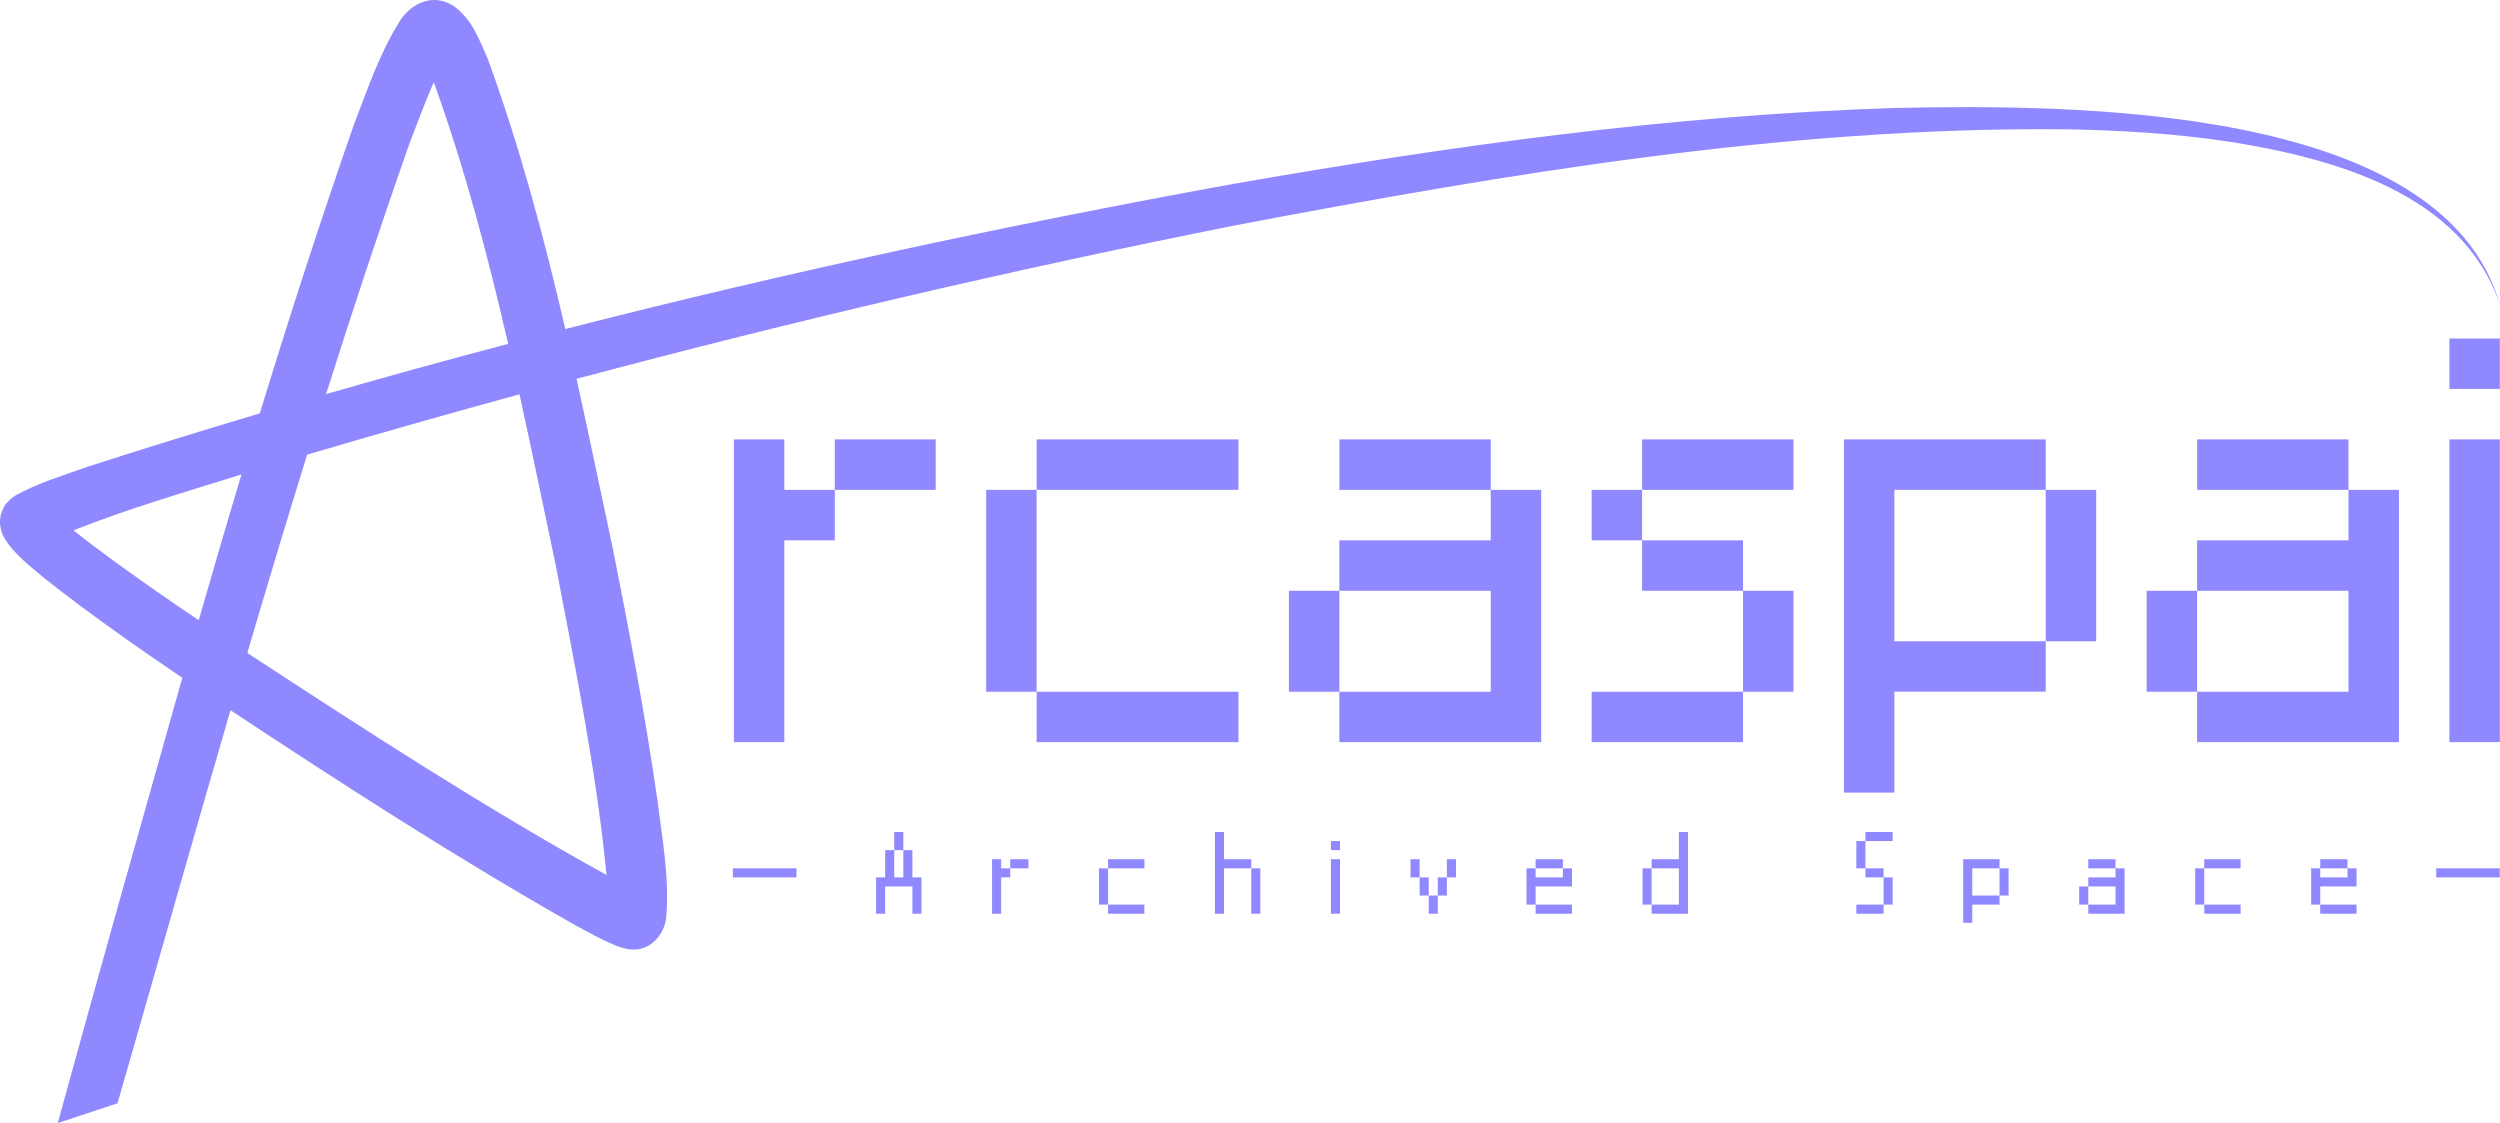 <?xml version="1.0" encoding="UTF-8"?>
<svg id="_레이어_2" data-name="레이어 2" xmlns="http://www.w3.org/2000/svg" viewBox="0 0 495.48 222.59">
  <defs>
    <style>
      .cls-1 {
        fill: #9088ff;
      }
    </style>
  </defs>
  <g id="_레이어_1-2" data-name="레이어 1">
    <path class="cls-1" d="M165.45,87.09h20v10h-20v-10ZM155.45,87.09h-10v60h10v-40h10v-10h-10v-10ZM245.45,147.09v-10h-40v10h40ZM245.45,87.09h-40v10h40v-10ZM195.45,97.09v40h10v-40h-10ZM265.46,87.09v10h29.99v-10h-29.99ZM265.45,117.09h-10v20h10v-20ZM295.45,137.09h-30v10h40v-50h-10v10h-30v10h30v20ZM345.45,117.09v-10h-20v10h20ZM315.45,107.09h10v-10h-10v10ZM355.45,137.09v-20h-10v20h10ZM315.45,147.09h30v-10h-30v10ZM325.45,97.09h30v-10h-30v10ZM415.45,97.09h-10v30h10v-30ZM375.45,97.09h30v-10h-40v70h10v-20h30v-10h-30v-30ZM425.45,117.09v20h10v-20h-10ZM465.45,107.09h-30v10h30v20h-30v10h40v-50h-10v10ZM435.46,87.09v10h29.99v-10h-29.99ZM485.45,147.09h10v-60h-10v60ZM485.45,77.09h10v-10h-10v10ZM145.25,173.89h12.6v-1.8h-12.6v1.8ZM179.03,164.89h-1.8v3.6h1.8v-3.6ZM180.83,168.49h-1.8v5.4h-1.8v-5.4h-1.8v5.4h-1.8v7.2h1.8v-5.4h5.4v5.4h1.8v-7.2h-1.8v-5.4ZM198.42,170.29h-1.8v10.8h1.8v-7.2h1.8v-1.8h-1.8v-1.8ZM200.22,172.09h3.6v-1.8h-3.6v1.8ZM226.81,181.09v-1.8h-7.2v1.8h7.2ZM217.81,179.29h1.8v-7.2h-1.8v7.2ZM219.61,172.09h7.2v-1.8h-7.2v1.8ZM247.99,181.09h1.8v-9h-1.8v9ZM242.59,170.29v-5.4h-1.8v16.2h1.8v-9h5.4v-1.8h-5.4ZM263.78,181.09h1.8v-10.8h-1.8v10.8ZM263.78,168.49h1.8v-1.8h-1.8v1.8ZM283.16,181.09h1.8v-3.6h-1.8v3.6ZM284.96,177.49h1.8v-3.6h-1.8v3.6ZM279.56,170.29v3.6h1.8v-3.6h-1.8ZM286.76,173.89h1.8v-3.6h-1.8v3.6ZM281.36,173.89v3.6h1.8v-3.6h-1.8ZM309.75,170.29h-5.4v1.8h5.4v-1.8ZM309.75,173.89h-5.4v-1.8h-1.8v7.2h1.8v-3.6h7.2v-3.6h-1.8v1.8ZM311.55,181.09v-1.8h-7.2v1.8h7.2ZM332.74,170.29h-5.4v1.8h5.4v7.2h-5.4v1.8h7.2v-16.2h-1.8v5.4ZM325.54,172.09v7.2h1.8v-7.2h-1.8ZM373.31,173.89v-1.8h-3.6v1.8h3.6ZM367.91,172.09h1.8v-5.4h-1.8v5.4ZM369.71,166.69h5.4v-1.8h-5.4v1.8ZM367.91,181.09h5.4v-1.8h-5.4v1.8ZM375.11,179.29v-5.4h-1.8v5.4h1.8ZM390.89,172.09h5.4v-1.8h-7.2v12.6h1.8v-3.6h5.4v-1.8h-5.4v-5.4ZM396.29,177.49h1.8v-5.4h-1.8v5.4ZM419.28,173.89h-5.4v1.8h5.4v3.6h-5.4v1.8h7.2v-9h-1.8v1.8ZM412.08,175.69v3.6h1.8v-3.6h-1.8ZM413.88,170.29v1.8h5.4v-1.8h-5.4ZM444.07,181.09v-1.8h-7.2v1.8h7.2ZM436.87,172.09h7.2v-1.8h-7.2v1.8ZM435.07,179.29h1.8v-7.2h-1.8v7.2ZM465.25,170.29h-5.4v1.8h5.4v-1.8ZM467.05,181.09v-1.8h-7.2v1.8h7.2ZM465.25,173.89h-5.4v-1.8h-1.8v7.2h1.8v-3.6h7.2v-3.6h-1.8v1.8ZM482.84,173.89h12.6v-1.8h-12.6v1.8ZM130.28,158.36c.91,7.61,2.42,15.38,1.78,23.33-.3,3.42-3.11,6.87-7.07,6.48-1.03-.07-2.26-.5-2.87-.74-3.1-1.26-5.34-2.58-8.11-4.06-23.41-13.27-45.91-27.8-68.33-42.61-7.56,25.95-14.91,51.96-22.39,77.9,0,0-11.84,3.92-11.84,3.92,7.46-27.27,17.01-61.08,24.68-88.24-9.2-6.25-18.36-12.64-27.13-19.58-2.43-2.02-4.81-3.87-6.93-6.37-.66-.86-1.67-2.2-1.92-3.62-.07-.59-.31-.89-.02-2.65.84-2.59,1.38-2.46,1.72-2.98.66-.6.97-.77,1.27-.97,4.53-2.51,9.4-3.92,14.15-5.64,11.37-3.67,22.78-7.19,34.22-10.6,5.89-19.23,12.07-38.38,18.72-57.42,2.7-6.95,4.92-13.75,8.97-20.24,2.4-3.87,6.95-5.73,10.95-2.92,3.51,2.66,4.83,6.47,6.47,10.13,6.43,17.57,11.24,35.58,15.44,53.73,43.44-11.12,87.32-20.54,131.44-28.59,43.74-7.69,87.85-13.83,132.31-15.23,34.2-.67,108.24-.95,119.67,38.96-7.47-22.04-32.87-28.95-53.56-32.26-10.87-1.63-21.87-2.3-32.87-2.47-55.19-.46-109.92,8.73-164.05,19.01-43.86,8.73-87.48,18.91-130.71,30.45,2.49,11.29,4.83,22.62,7.24,33.91,3.26,16.38,6.37,32.8,8.75,49.36ZM64.63,78.1c11.99-3.45,24.02-6.78,36.08-9.95-4.04-17.57-8.65-34.98-14.73-51.84-1.78,3.93-3.25,8.13-4.86,12.23-5.77,16.42-11.24,32.96-16.49,49.56ZM39.39,122.94c2.76-9.65,5.58-19.28,8.46-28.9-11.17,3.48-22.45,6.77-33.27,11.06,2.51,2.07,5.18,3.98,7.77,5.93,5.57,4.06,11.28,8,17.04,11.9ZM120.21,173.4c-2.03-20.75-6.29-41.58-10.21-62.09-2.34-11.02-4.61-22.1-7.04-33.16-14.07,3.84-28.1,7.83-42.09,11.96-4.05,13.07-7.99,26.17-11.85,39.3.15.1.31.21.46.31,23.17,15.12,46.51,30.32,70.73,43.69Z"/>
  </g>
</svg>